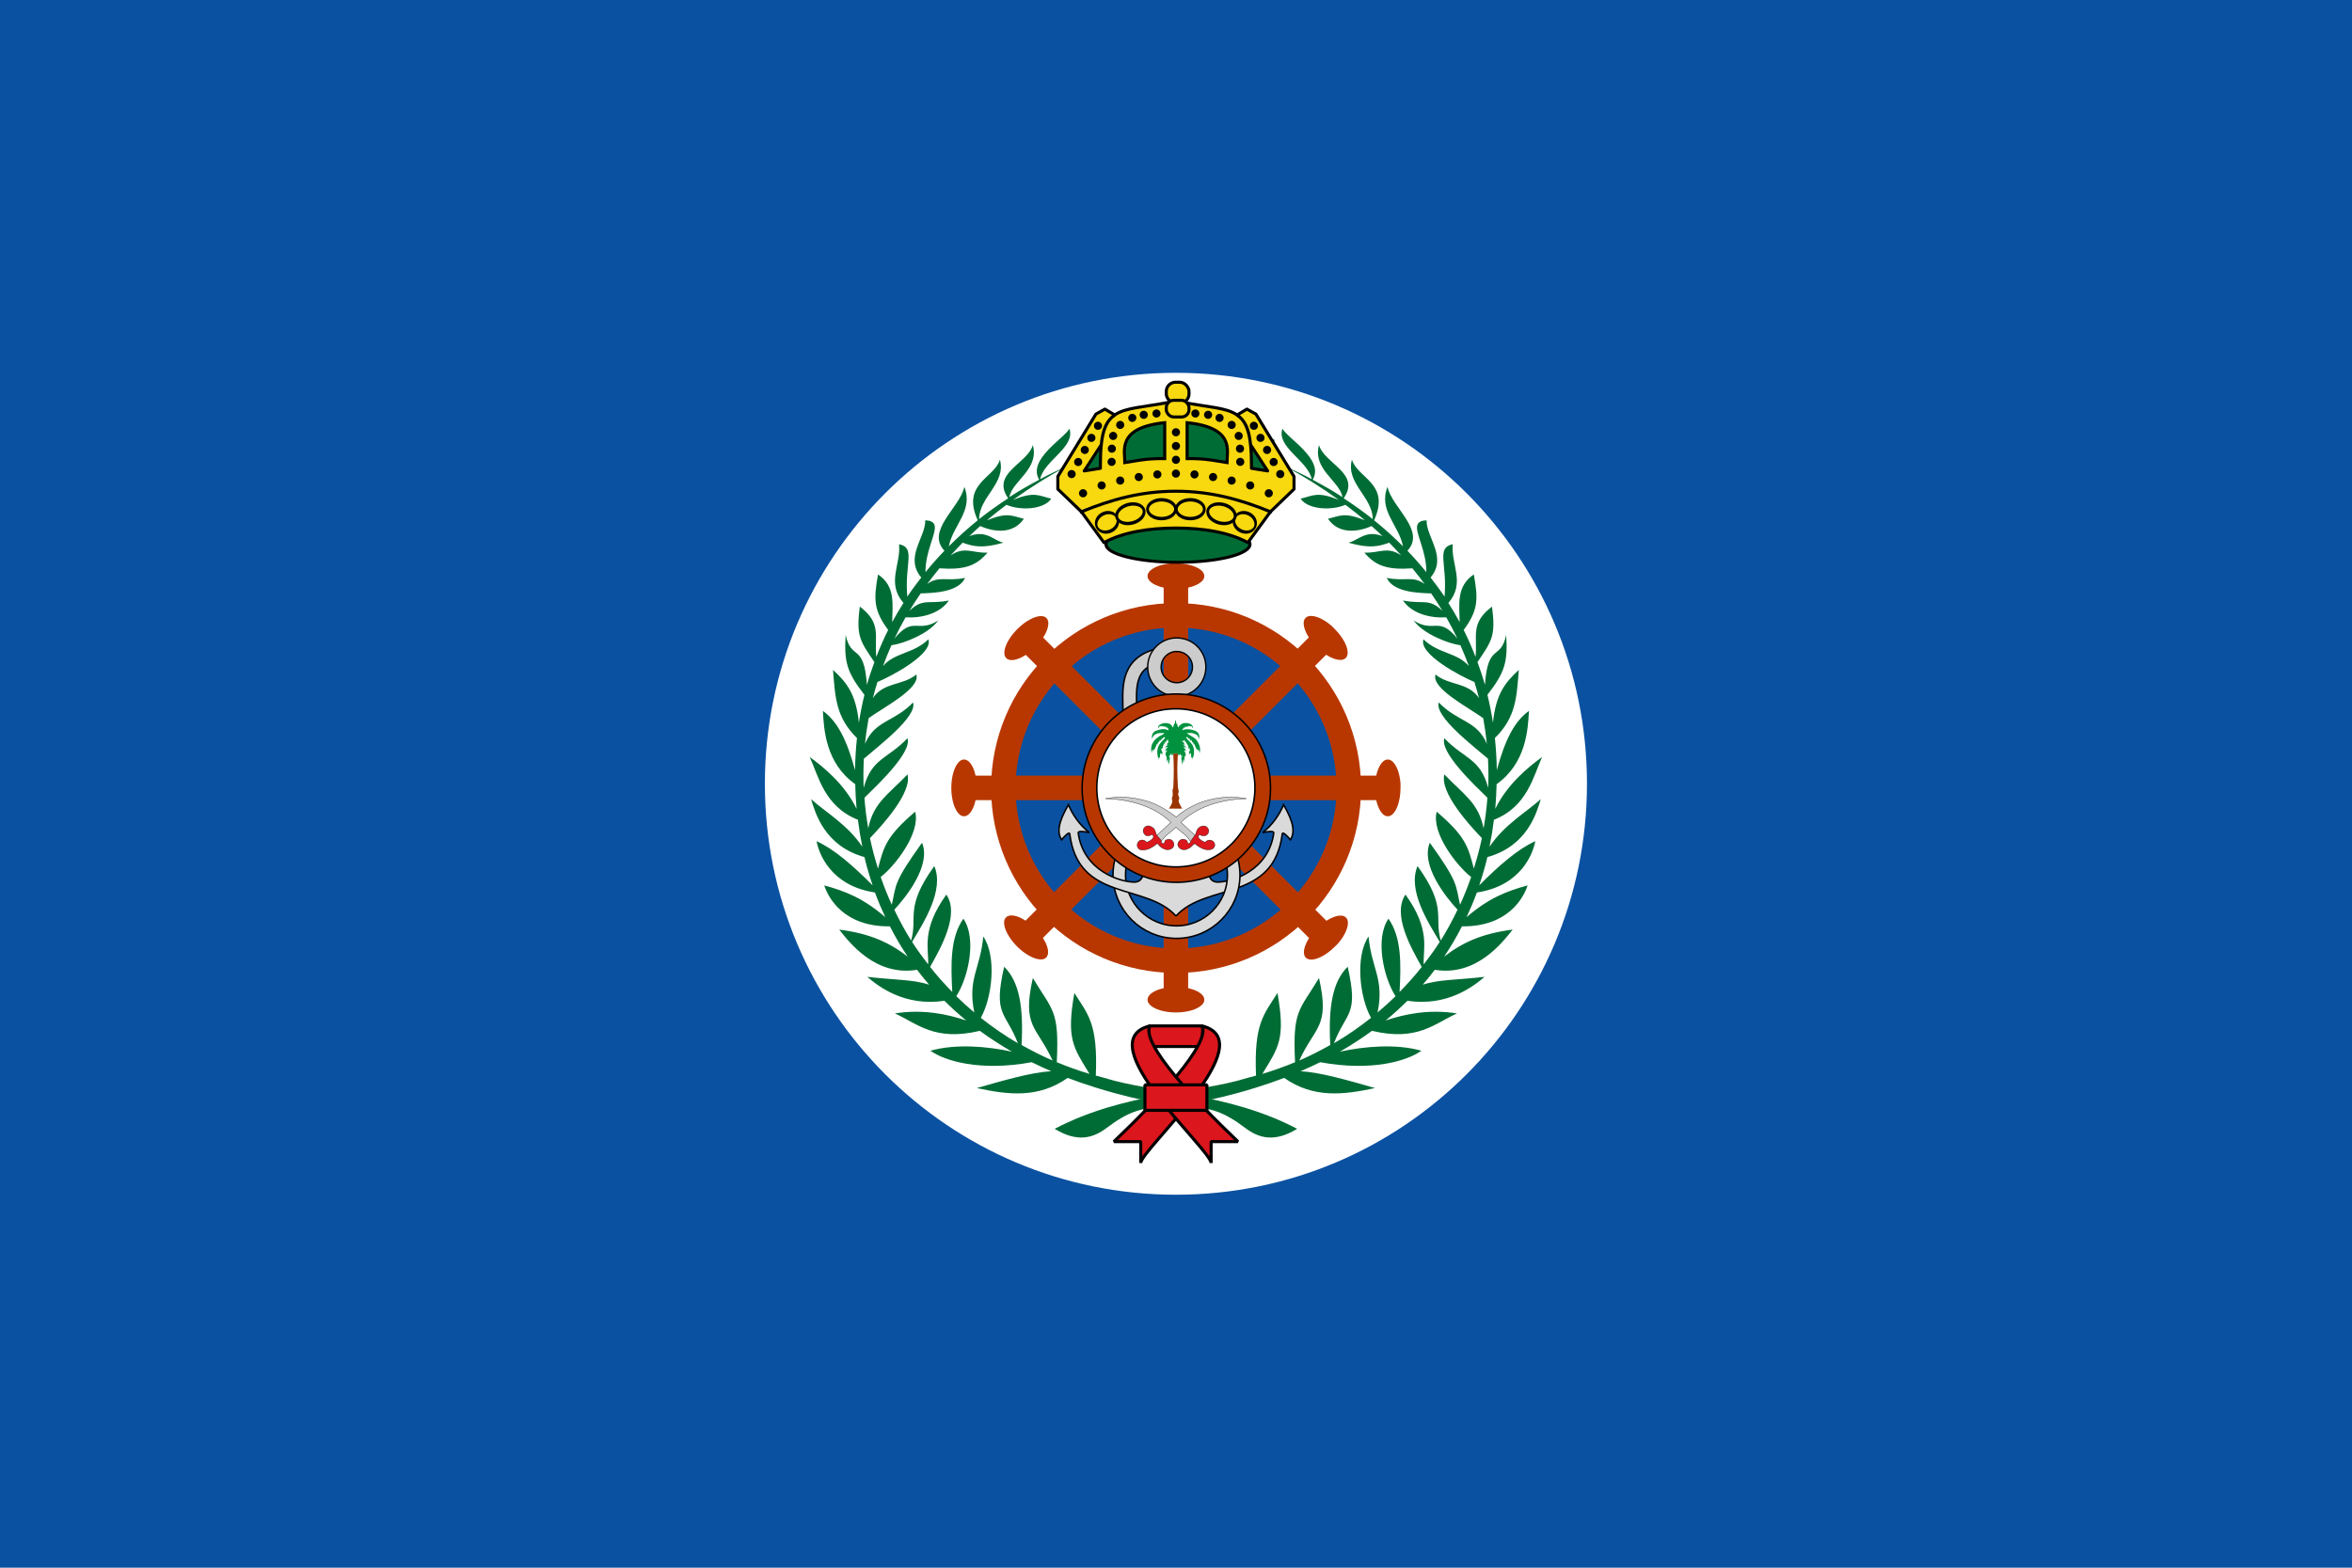<?xml version="1.0" encoding="UTF-8" standalone="no"?>
<!-- Created with Inkscape (http://www.inkscape.org/) -->

<svg
   xmlns:dc="http://purl.org/dc/elements/1.1/"
   xmlns:cc="http://creativecommons.org/ns#"
   xmlns:rdf="http://www.w3.org/1999/02/22-rdf-syntax-ns#"
   xmlns:svg="http://www.w3.org/2000/svg"
   xmlns="http://www.w3.org/2000/svg"
   xmlns:xlink="http://www.w3.org/1999/xlink"
   xmlns:sodipodi="http://sodipodi.sourceforge.net/DTD/sodipodi-0.dtd"
   xmlns:inkscape="http://www.inkscape.org/namespaces/inkscape"
   width="750"
   height="500"
   id="svg2475"
   sodipodi:version="0.32"
   inkscape:version="0.47 r22583"
   version="1.0"
   sodipodi:docname="ZZ.svg">
  <defs
     id="defs2477">
    <inkscape:perspective
       sodipodi:type="inkscape:persp3d"
       inkscape:vp_x="0 : 250 : 1"
       inkscape:vp_y="0 : 1000 : 0"
       inkscape:vp_z="750 : 250 : 1"
       inkscape:persp3d-origin="375 : 166.66667 : 1"
       id="perspective97" />
  </defs>
  <sodipodi:namedview
     id="base"
     pagecolor="#ffffff"
     bordercolor="#666666"
     borderopacity="1.0"
     inkscape:pageopacity="0.0"
     inkscape:pageshadow="2"
     inkscape:zoom="0.373"
     inkscape:cx="937.39628"
     inkscape:cy="146.74955"
     inkscape:document-units="px"
     inkscape:current-layer="layer1"
     inkscape:window-width="1280"
     inkscape:window-height="1004"
     inkscape:window-x="-8"
     inkscape:window-y="-8"
     showguides="true"
     inkscape:guide-bbox="true"
     showgrid="false"
     inkscape:window-maximized="1" />
  <g
     inkscape:label="Layer 1"
     inkscape:groupmode="layer"
     id="layer1">
    <rect
       style="fill:#0a51a1;fill-opacity:1;fill-rule:nonzero;stroke:none;stroke-width:1;stroke-linecap:square;stroke-linejoin:bevel;stroke-miterlimit:4;stroke-dasharray:none;stroke-dashoffset:1;stroke-opacity:1"
       id="rect5015"
       width="750"
       height="500"
       x="0"
       y="0" />
    <g
       id="g5830"
       transform="translate(-1.078021e-4,0)">
      <path
         transform="matrix(-5.889,0,0,-5.889,1184.608,1003.902)"
         d="m 159.739,128.023 c 0,12.292 -9.965,22.257 -22.257,22.257 -12.292,0 -22.257,-9.965 -22.257,-22.257 0,-12.292 9.965,-22.257 22.257,-22.257 12.292,0 22.257,9.965 22.257,22.257 z"
         sodipodi:ry="22.25687"
         sodipodi:rx="22.25687"
         sodipodi:cy="128.02299"
         sodipodi:cx="137.48254"
         id="path3475"
         style="fill:#ffffff;fill-opacity:1;fill-rule:nonzero;stroke:none;stroke-width:0.332;stroke-linecap:square;stroke-linejoin:round;stroke-miterlimit:4;stroke-dasharray:none;stroke-dashoffset:1;stroke-opacity:1"
         sodipodi:type="arc" />
      <g
         transform="translate(1.078e-4,0)"
         id="g5742">
        <g
           id="g3650"
           transform="matrix(1.953,0,0,1.953,0.366,4.530422e-4)">
          <path
             transform="matrix(2.621,0,0,2.621,-218.093,-193.354)"
             d="m 167.162,122.871 c 0,5.943 -4.818,10.76 -10.76,10.76 -5.943,0 -10.76,-4.818 -10.76,-10.76 0,-5.943 4.818,-10.76 10.76,-10.76 5.943,0 10.76,4.818 10.76,10.76 z"
             sodipodi:ry="10.760431"
             sodipodi:rx="10.760431"
             sodipodi:cy="122.87095"
             sodipodi:cx="156.40161"
             id="path3502"
             style="fill:#0a51a1;fill-opacity:1;fill-rule:nonzero;stroke:#b83700;stroke-width:1.526;stroke-linecap:square;stroke-linejoin:round;stroke-miterlimit:4;stroke-dasharray:none;stroke-dashoffset:1;stroke-opacity:1"
             sodipodi:type="arc" />
          <g
             id="g3496">
            <path
               style="fill:#b83700;fill-opacity:1;fill-rule:evenodd;stroke:none;stroke-width:4;stroke-linecap:square;stroke-linejoin:miter;stroke-miterlimit:4;stroke-dasharray:none;stroke-opacity:1"
               d="M 191.094,92 C 189.425,92.115 188.053,92.653 187.469,93.344 C 187.443,93.376 187.398,93.436 187.375,93.469 C 187.326,93.543 187.281,93.642 187.25,93.719 C 187.234,93.762 187.197,93.831 187.188,93.875 C 187.177,93.928 187.189,94.009 187.188,94.062 C 187.188,94.116 187.179,94.197 187.188,94.25 C 187.215,94.391 187.288,94.556 187.375,94.688 C 187.415,94.745 187.481,94.82 187.531,94.875 C 187.971,95.343 188.799,95.749 189.812,95.969 L 189.812,161.375 C 188.748,161.606 187.892,162.031 187.469,162.531 C 187.443,162.563 187.398,162.624 187.375,162.656 C 187.326,162.73 187.281,162.829 187.25,162.906 C 187.234,162.949 187.197,163.019 187.188,163.062 C 187.177,163.115 187.189,163.196 187.188,163.25 C 187.188,163.304 187.179,163.385 187.188,163.438 C 187.205,163.525 187.24,163.634 187.281,163.719 C 187.337,163.828 187.439,163.96 187.531,164.062 C 188.235,164.811 189.893,165.344 191.812,165.344 C 193.732,165.344 195.39,164.811 196.094,164.062 C 196.186,163.96 196.288,163.828 196.344,163.719 C 196.385,163.634 196.42,163.525 196.438,163.438 C 196.446,163.385 196.438,163.304 196.438,163.25 C 196.436,163.196 196.448,163.115 196.438,163.062 C 196.428,163.019 196.391,162.949 196.375,162.906 C 196.344,162.829 196.299,162.73 196.25,162.656 C 196.227,162.624 196.182,162.563 196.156,162.531 C 195.733,162.031 194.877,161.606 193.812,161.375 L 193.812,95.969 C 194.826,95.749 195.654,95.343 196.094,94.875 C 196.144,94.82 196.21,94.745 196.25,94.688 C 196.337,94.556 196.41,94.391 196.438,94.25 C 196.446,94.197 196.438,94.116 196.438,94.062 C 196.436,94.009 196.448,93.928 196.438,93.875 C 196.428,93.831 196.391,93.762 196.375,93.719 C 196.344,93.642 196.299,93.543 196.25,93.469 C 196.227,93.436 196.182,93.376 196.156,93.344 C 195.492,92.557 193.792,92 191.812,92 C 191.573,92 191.324,91.984 191.094,92 z "
               id="path3471" />
            <use
               x="0"
               y="0"
               xlink:href="#path3471"
               id="use3490"
               transform="matrix(0.707,0.707,-0.707,0.707,147.163,-97.946)"
               width="384"
               height="256" />
            <use
               height="256"
               width="384"
               transform="matrix(-8.852539e-8,1,-1,-8.852539e-8,320.481,-63.144)"
               id="use3492"
               xlink:href="#path3471"
               y="0"
               x="0" />
            <use
               x="0"
               y="0"
               xlink:href="#path3471"
               id="use3494"
               transform="matrix(-0.707,0.707,-0.707,-0.707,418.426,84.019)"
               width="384"
               height="256" />
          </g>
        </g>
        <rect
           style="fill:#d9dad9;fill-opacity:1;fill-rule:nonzero;stroke:none;stroke-width:0.2;stroke-linecap:square;stroke-linejoin:round;stroke-miterlimit:4;stroke-dasharray:none;stroke-dashoffset:1;stroke-opacity:1"
           id="rect3528"
           width="0.561"
           height="10.652"
           x="374.72"
           y="281.354" />
        <use
           x="0"
           y="0"
           xlink:href="#path3434"
           id="use3438"
           transform="matrix(-1,0,0,1,750,0)"
           width="384"
           height="256"
           style="fill:#d9dad9;fill-opacity:1" />
        <g
           id="g3646"
           transform="matrix(1.953,0,0,1.953,0.374,4.530422e-4)">
          <path
             sodipodi:type="arc"
             style="fill:none;fill-opacity:1;fill-rule:nonzero;stroke:#000000;stroke-width:2.3;stroke-linecap:square;stroke-linejoin:round;stroke-miterlimit:4;stroke-dasharray:none;stroke-dashoffset:1;stroke-opacity:1"
             id="path3452"
             sodipodi:cx="191.90109"
             sodipodi:cy="142.883"
             sodipodi:rx="9.3399363"
             sodipodi:ry="9.3399363"
             d="m 201.241,142.883 c 0,5.158 -4.182,9.34 -9.34,9.34 -5.158,0 -9.34,-4.182 -9.34,-9.34 0,-5.158 4.182,-9.34 9.34,-9.34 5.158,0 9.34,4.182 9.34,9.34 z" />
          <path
             d="m 201.241,142.883 c 0,5.158 -4.182,9.34 -9.34,9.34 -5.158,0 -9.34,-4.182 -9.34,-9.34 0,-5.158 4.182,-9.34 9.34,-9.34 5.158,0 9.34,4.182 9.34,9.34 z"
             sodipodi:ry="9.3399363"
             sodipodi:rx="9.3399363"
             sodipodi:cy="142.883"
             sodipodi:cx="191.90109"
             id="path3449"
             style="fill:none;fill-opacity:1;fill-rule:nonzero;stroke:#d9dad9;stroke-width:1.8;stroke-linecap:square;stroke-linejoin:round;stroke-miterlimit:4;stroke-dasharray:none;stroke-dashoffset:1;stroke-opacity:1"
             sodipodi:type="arc" />
        </g>
        <path
           style="fill:#d9dad9;fill-opacity:1;fill-rule:evenodd;stroke:#000000;stroke-width:0.488;stroke-linecap:butt;stroke-linejoin:miter;stroke-miterlimit:4;stroke-dasharray:none;stroke-opacity:1"
           d="M 375,292.168 C 365.32,281.423 343.796,287.812 341.093,265.84 C 340.782,265.401 339.759,266.385 338.504,267.835 C 337.004,265.467 337.466,262.186 340.694,256.665 C 342.092,259.902 344.08,262.942 347.371,265.547 C 345.563,265.174 344.05,264.979 343.81,265.547 C 345.382,277.729 357.208,281.336 361.735,281.336 C 364.912,281.336 364.649,277.418 364.649,277.418 L 375,277.418"
           id="path3434"
           sodipodi:nodetypes="ccccccscc" />
        <path
           sodipodi:nodetypes="cc"
           id="path3445"
           d="M 369.276,209.083 C 358.743,211.758 360.291,220.415 360.291,227.412"
           style="fill:none;fill-opacity:0.75;fill-rule:evenodd;stroke:#000000;stroke-width:4.883;stroke-linecap:butt;stroke-linejoin:miter;stroke-miterlimit:4;stroke-dasharray:none;stroke-opacity:1" />
        <path
           style="fill:none;fill-opacity:0.75;fill-rule:evenodd;stroke:#cccccc;stroke-width:3.906;stroke-linecap:butt;stroke-linejoin:miter;stroke-miterlimit:4;stroke-dasharray:none;stroke-opacity:1"
           d="M 369.276,209.083 C 358.743,211.758 360.291,220.415 360.291,227.412"
           id="path3443"
           sodipodi:nodetypes="cc" />
        <path
           style="fill:#cccccc;fill-opacity:1;fill-rule:nonzero;stroke:#000000;stroke-width:0.437;stroke-linecap:square;stroke-linejoin:round;stroke-miterlimit:4;stroke-dasharray:none;stroke-dashoffset:1;stroke-opacity:1"
           d="M 374.885,203.463 C 369.927,203.651 365.974,207.736 365.974,212.74 C 365.974,217.864 370.127,222.078 375.252,222.078 C 380.376,222.078 384.529,217.864 384.529,212.74 C 384.529,207.616 380.376,203.463 375.252,203.463 C 375.131,203.463 375.004,203.458 374.885,203.463 z M 374.641,207.796 C 374.849,207.77 375.036,207.796 375.252,207.796 C 378.007,207.796 380.256,209.984 380.256,212.74 C 380.256,215.496 378.007,217.745 375.252,217.745 C 372.496,217.745 370.247,215.496 370.247,212.74 C 370.247,210.2 372.185,208.109 374.641,207.796 z "
           id="path3416" />
        <g
           id="g3530"
           transform="matrix(1.953,0,0,1.953,0.374,4.530422e-4)">
          <path
             sodipodi:type="arc"
             style="fill:#b83700;fill-opacity:1;fill-rule:nonzero;stroke:#000000;stroke-width:0.201;stroke-linecap:square;stroke-linejoin:round;stroke-miterlimit:4;stroke-dasharray:none;stroke-dashoffset:1;stroke-opacity:1"
             id="path3414"
             sodipodi:cx="191.55333"
             sodipodi:cy="128.45724"
             sodipodi:rx="12.342847"
             sodipodi:ry="12.342847"
             d="m 203.896,128.457 c 0,6.817 -5.526,12.343 -12.343,12.343 -6.817,0 -12.343,-5.526 -12.343,-12.343 0,-6.817 5.526,-12.343 12.343,-12.343 6.817,0 12.343,5.526 12.343,12.343 z"
             transform="matrix(1.246,0,0,1.246,-46.802,-31.345)" />
          <path
             transform="matrix(1.046,0,0,1.046,-8.565,-5.702)"
             d="m 203.896,128.457 c 0,6.817 -5.526,12.343 -12.343,12.343 -6.817,0 -12.343,-5.526 -12.343,-12.343 0,-6.817 5.526,-12.343 12.343,-12.343 6.817,0 12.343,5.526 12.343,12.343 z"
             sodipodi:ry="12.342847"
             sodipodi:rx="12.342847"
             sodipodi:cy="128.45724"
             sodipodi:cx="191.55333"
             id="path2539"
             style="fill:#ffffff;fill-opacity:1;fill-rule:nonzero;stroke:#000000;stroke-width:0.239;stroke-linecap:square;stroke-linejoin:round;stroke-miterlimit:4;stroke-dasharray:none;stroke-dashoffset:1;stroke-opacity:1"
             sodipodi:type="arc" />
          <g
             id="g2526"
             transform="matrix(9.459477e-3,0,0,9.459477e-3,219.35,115.532)">
            <path
               style="fill:#993300;fill-opacity:1"
               d="M 116.406,71.625 C 116.404,71.63 116.377,71.649 116.375,71.656 C 116.374,71.66 116.376,71.684 116.375,71.688 C 117.362,92.877 117.364,103.348 116.375,124.562 C 116.375,124.951 116.24,125.313 116.125,125.688 C 115.921,126.352 115.627,127.028 115.281,127.719 C 114.741,132.399 116.832,135.985 114.312,140.125 C 113.772,141.655 114.75,143.283 114.75,144.812 C 115.29,149.493 111.695,153.079 109.625,157.219 C 111.746,157.219 113.943,157.219 116.125,157.219 C 118.674,157.219 121.169,157.219 123.719,157.219 C 125.932,157.219 128.161,157.219 130.312,157.219 C 127.703,153.619 126.186,149.944 124.656,146.344 C 124.116,144.274 126.165,142.195 125.625,140.125 C 124.635,138.595 124.125,136.968 124.125,135.438 C 123.585,134.448 124.116,132.834 124.656,131.844 C 125.05,129.559 124.002,127.286 123.719,125.062 L 123.719,124.969 C 123.69,124.723 123.587,124.464 123.562,124.219 C 123.561,124.193 123.562,124.151 123.562,124.125 C 122.576,103.404 122.051,92.379 123.562,71.812 C 123.56,71.808 123.534,71.786 123.531,71.781 C 123.519,71.757 123.511,71.712 123.5,71.688 C 123.498,71.683 123.502,71.661 123.5,71.656 C 123.495,71.649 123.475,71.63 123.469,71.625 C 123.467,71.624 123.439,71.625 123.438,71.625 L 116.406,71.625 z "
               transform="matrix(11.111,0,0,11.111,-4250,0)"
               id="path2458" />
            <path
               style="fill:#00923e"
               d="M 119.969,19.344 C 118.889,21.414 119.427,23.934 118.438,26.094 C 117.897,25.554 117.906,25.009 117.906,24.469 C 117.366,27.079 116.834,29.149 115.844,31.219 C 114.314,28.609 112.685,26.111 109.625,25.031 C 104.405,23.501 99.715,23.944 95.125,27.094 C 92.965,28.174 92.519,30.242 92.969,32.312 C 94.049,31.233 94.595,29.165 96.125,28.625 C 97.205,28.625 96.656,30.238 96.656,30.688 C 96.656,29.157 98.179,29.165 98.719,28.625 C 99.259,28.625 99.719,28.616 99.719,29.156 L 99.281,29.688 C 100.271,30.227 101.354,28.157 102.344,29.688 L 101.781,30.25 C 102.861,30.7 104.389,28.63 105.469,30.25 C 104.929,30.7 104.938,31.241 104.938,31.781 C 107.007,29.711 108.554,32.755 109.094,34.375 C 109.094,34.825 108.531,35.375 108.531,35.375 C 102.321,32.315 96.107,33.836 90.438,35.906 C 84.677,37.436 82.166,43.196 83.156,49.406 C 83.696,48.326 83.17,46.799 84.25,45.719 C 84.25,45.719 84.688,46.272 84.688,46.812 C 84.688,45.733 85.241,44.736 85.781,43.656 L 86.312,44.188 C 86.312,43.197 86.772,42.665 87.312,42.125 C 87.853,42.125 87.844,42.648 87.844,43.188 C 87.844,42.108 88.394,41.571 88.844,41.031 C 89.384,41.571 89.366,41.585 89.906,42.125 C 89.906,40.595 91.429,40.602 91.969,40.062 C 91.969,40.062 92.531,40.581 92.531,41.031 C 92.981,40.581 93.514,39.5 94.594,39.5 C 95.134,39.5 95.125,40.054 95.125,40.594 C 95.575,40.054 96.107,39.5 97.188,39.5 C 97.638,39.5 97.656,40.054 97.656,40.594 C 98.196,40.054 98.179,40.04 98.719,39.5 C 99.709,40.58 101.354,38.982 102.344,40.062 C 99.734,43.212 95.591,43.64 92.531,46.25 C 90.461,47.78 88.37,49.399 86.75,51.469 C 85.22,53.539 84.236,55.617 83.156,57.688 C 81.626,61.828 81.635,66.504 82.625,71.094 C 83.165,69.564 82.166,67.499 83.156,65.969 C 84.236,66.959 83.147,68.595 83.688,70.125 C 84.228,68.595 84.229,66.968 85.219,65.438 C 86.299,66.517 85.241,68.041 85.781,69.031 C 86.321,66.961 85.782,64.905 87.312,63.375 C 87.853,63.375 87.295,64.898 88.375,65.438 C 88.375,63.907 87.845,61.839 89.375,60.219 C 89.375,60.219 89.906,60.741 89.906,61.281 C 89.906,59.751 89.376,57.696 90.906,57.156 C 91.986,57.156 91.438,58.679 91.438,59.219 C 91.978,57.149 91.97,54.552 93.5,53.562 C 94.04,53.023 94.062,54.554 94.062,55.094 C 94.603,53.564 94.595,50.946 96.125,50.406 C 96.665,50.406 96.656,51.929 96.656,52.469 C 97.196,50.939 98.179,49.401 98.719,47.781 C 99.259,48.321 99.269,48.335 99.719,48.875 C 100.259,47.345 101.345,45.71 102.875,46.25 C 104.405,46.25 103.415,47.804 102.875,48.344 C 99.275,51.944 95.57,55.61 93.5,59.75 C 90.44,66.95 90.904,75.25 94.594,82 C 94.054,80.47 92.974,77.852 94.594,77.312 C 95.584,76.862 94.604,78.925 95.594,79.375 C 95.594,76.315 95.576,73.716 96.656,70.656 C 97.196,71.106 97.656,71.639 97.656,72.719 C 97.656,72.179 97.648,71.625 98.188,71.625 C 99.267,72.165 98.719,73.17 98.719,74.25 C 99.709,71.64 99.898,69.489 98.188,66.969 C 97.198,65.439 98.179,64.432 98.719,62.812 C 99.259,63.352 99.719,63.885 99.719,64.875 C 100.259,62.805 99.733,60.195 100.812,58.125 C 101.802,58.665 101.344,59.769 101.344,60.219 C 102.334,58.689 100.814,56.615 102.344,55.625 C 103.424,55.625 102.326,57.147 103.406,57.688 C 103.406,56.068 102.876,53.99 104.406,53 C 104.946,53 104.938,54.554 104.938,55.094 C 104.938,53.024 105.942,50.955 107.562,49.875 C 108.013,49.875 108.531,49.866 108.531,50.406 C 107.541,50.946 108.552,51.929 107.562,52.469 C 108.552,52.469 109.085,53.022 109.625,53.562 C 107.555,55.093 106.459,56.618 105.469,58.688 C 105.919,57.697 107.541,57.135 108.531,58.125 C 105.921,59.205 103.425,60.756 103.875,63.906 C 103.875,62.826 104.948,61.821 105.938,61.281 C 106.478,61.281 107.562,61.304 107.562,61.844 C 105.493,63.914 103.425,65.971 103.875,69.031 C 104.415,68.041 104.407,66.5 105.938,66.5 C 106.478,66.5 107.009,66.96 106.469,67.5 C 104.382,69.586 104.152,72.29 104.344,74.906 C 104.42,74.704 104.566,74.595 104.938,74.781 C 105.927,74.781 105.469,76.322 105.469,77.312 L 105.938,76.875 C 107.017,78.405 105.487,79.38 105.938,81 C 106.478,82.53 106.46,83.595 107,85.125 C 107.54,83.595 106.483,81.526 107.562,79.906 C 108.552,81.976 108.531,84.609 108.531,87.219 C 108.531,86.679 108.554,86.125 109.094,86.125 C 110.084,86.665 109.073,88.21 110.062,88.75 C 109.612,85.15 111.156,81.534 111.156,77.844 C 110.616,77.844 110.062,77.852 110.062,77.312 C 110.062,76.323 109.635,74.25 110.625,74.25 C 111.705,73.71 110.608,76.335 111.688,76.875 C 111.147,75.255 111.675,73.709 112.125,72.719 C 112.665,72.719 112.67,70.658 113.75,72.188 C 113.75,72.728 113.759,73.156 113.219,73.156 C 113.759,74.236 115.304,74.799 115.844,73.719 C 115.844,73.179 115.295,72.165 116.375,71.625 C 116.376,71.65 116.374,71.662 116.375,71.688 C 116.393,71.681 116.387,71.625 116.406,71.625 L 123.438,71.625 C 123.499,71.625 123.516,71.752 123.562,71.812 C 123.568,71.744 123.557,71.694 123.562,71.625 C 123.701,71.763 123.64,71.962 123.719,72.125 C 124.254,73.236 123.82,74.721 125.625,74.25 C 127.155,73.71 125.639,71.648 126.719,72.188 C 128.249,72.728 128.25,74.805 128.25,76.875 C 129.24,76.335 128.26,73.71 129.25,74.25 C 130.33,74.25 129.781,76.322 129.781,77.312 C 129.781,77.853 129.231,77.844 128.781,77.844 C 128.781,81.534 130.321,85.15 129.781,88.75 C 130.861,88.21 129.795,86.665 130.875,86.125 C 131.325,86.125 131.313,86.679 131.312,87.219 C 131.312,84.609 131.295,81.976 132.375,79.906 C 133.365,81.526 132.398,83.595 132.938,85.125 C 133.387,83.595 133.366,82.53 133.906,81 C 134.446,79.38 132.916,78.405 133.906,76.875 L 134.469,77.312 C 134.469,76.323 133.92,74.781 135,74.781 C 135.99,74.241 135.531,75.795 135.531,76.875 C 136.521,73.185 134.995,70.119 133.375,66.969 C 133.375,66.969 133.929,66.5 134.469,66.5 C 135.549,66.95 136,68.041 136,69.031 C 136.54,65.971 134.445,63.914 132.375,61.844 C 132.375,61.304 133.366,61.281 133.906,61.281 C 134.986,61.821 136,62.826 136,63.906 C 136.54,60.756 133.923,59.205 131.312,58.125 C 132.393,57.135 133.929,57.698 134.469,58.688 C 134.469,57.157 132.938,56.624 132.938,55.094 C 132.398,53.564 130.321,53.558 129.781,51.938 C 129.781,51.487 130.335,51.469 130.875,51.469 C 131.325,51.469 131.313,51.929 131.312,52.469 C 131.852,52.469 132.375,52.469 132.375,52.469 C 132.915,51.929 132.398,50.406 132.938,50.406 C 134.468,50.946 135,53.564 135,55.094 C 135,54.554 134.991,53 135.531,53 C 137.061,53.99 136.531,56.067 136.531,57.688 C 137.611,57.148 137.085,55.625 137.625,55.625 C 139.155,56.615 137.604,58.689 138.594,60.219 C 138.594,59.769 138.045,58.665 139.125,58.125 C 140.115,60.195 139.675,62.805 140.125,64.875 C 140.125,63.885 140.679,63.352 141.219,62.812 C 141.759,63.892 142.187,64.889 142.188,65.969 C 141.197,68.579 140.139,71.64 141.219,74.25 C 141.219,73.17 140.67,72.165 141.75,71.625 C 142.2,71.625 142.187,72.179 142.188,72.719 C 142.188,71.639 142.741,71.106 143.281,70.656 C 144.271,73.716 144.281,76.315 144.281,79.375 C 145.361,78.925 144.264,76.862 145.344,77.312 C 146.874,77.853 145.884,80.47 145.344,82 C 148.944,74.8 150.034,65.978 146.344,58.688 C 143.824,54.547 139.681,51.484 136.531,47.344 C 136.531,46.804 136.523,45.719 137.062,45.719 C 138.593,46.259 139.675,47.345 140.125,48.875 C 140.665,48.335 140.679,48.321 141.219,47.781 C 141.759,49.401 142.741,50.939 143.281,52.469 C 143.281,51.929 143.273,50.406 143.812,50.406 C 145.343,50.946 145.335,53.564 145.875,55.094 C 145.875,54.554 145.894,53.022 146.344,53.562 C 147.964,54.553 147.956,57.149 148.406,59.219 C 148.406,58.679 147.947,57.156 148.938,57.156 C 150.468,57.696 150.031,59.751 150.031,61.281 C 150.031,60.741 150.469,60.219 150.469,60.219 C 152.089,61.839 151.563,63.908 151.562,65.438 C 152.553,64.897 152.113,63.375 152.562,63.375 C 154.183,64.905 153.616,66.961 154.156,69.031 C 154.156,68.041 153.639,66.518 154.719,65.438 C 155.709,66.968 155.71,68.595 156.25,70.125 C 156.79,68.595 155.701,66.959 156.781,65.969 C 157.771,67.499 156.769,69.564 157.219,71.094 C 159.289,64.434 157.234,57.679 153.094,51.469 C 148.954,45.709 142.215,44.202 137.625,40.062 C 138.615,38.983 140.139,40.58 141.219,39.5 C 141.759,40.04 141.737,40.054 142.188,40.594 C 142.188,39.514 142.741,38.96 143.281,39.5 C 144.271,40.58 144.795,39.5 145.875,39.5 C 146.325,40.04 146.866,40.581 147.406,41.031 C 147.406,40.581 147.969,40.062 147.969,40.062 C 148.419,40.602 150.031,40.595 150.031,42.125 C 150.481,41.585 150.491,41.571 151.031,41.031 C 151.571,41.571 152.094,42.108 152.094,43.188 C 152.094,42.648 152.113,42.125 152.562,42.125 C 153.643,43.655 155.156,44.742 155.156,46.812 C 155.156,46.273 155.687,45.719 155.688,45.719 C 156.768,46.799 155.701,48.326 156.781,49.406 C 157.231,46.256 156.767,43.204 155.688,40.594 C 154.157,38.524 151.57,36.446 149.5,35.906 C 143.83,33.836 136.523,32.765 130.312,35.375 C 129.773,35.375 131.857,32.299 132.938,31.219 C 133.387,31.219 134.46,30.701 135,31.781 C 135.54,31.241 133.92,30.227 135,29.688 C 135.99,29.688 137.073,30.238 138.062,30.688 C 138.062,30.238 138.075,29.688 137.625,29.688 C 138.615,28.608 139.666,29.71 140.656,30.25 C 140.656,29.71 140.125,29.696 140.125,29.156 C 140.125,28.616 140.679,28.175 141.219,28.625 C 141.759,29.165 143.281,29.157 143.281,30.688 C 143.281,30.238 142.732,28.625 143.812,28.625 C 145.343,29.165 145.885,31.233 146.875,32.312 C 147.415,25.023 138.045,23.479 132.375,24.469 C 128.775,25.549 125.655,27.619 124.125,31.219 C 123.045,29.149 122.571,27.079 122.031,24.469 C 122.031,25.009 122.04,25.554 121.5,26.094 C 120.51,23.934 120.959,21.414 119.969,19.344 z "
               id="21419736"
               transform="matrix(11.111,0,0,11.111,-4250,0)" />
            <path
               style="fill:#cccccc;fill-opacity:1;stroke:#000000;stroke-width:5.556;stroke-miterlimit:4;stroke-dasharray:none;stroke-opacity:1"
               d="M -2583,2208 C -2502,2283 -2600,2426 -2658,2317 C -2716,2208 -2825,2150 -2911,2069 C -2998,2150 -3096,2208 -3165,2311 C -3234,2414 -3321,2283 -3240,2208 C -3159,2133 -3078,2058 -2998,1983 C -3297,1695 -3723,1586 -4132,1574 C -3896,1528 -3654,1545 -3418,1615 C -3228,1670 -3061,1776 -2906,1891 C -2578,1603 -2117,1494 -1691,1574 C -2100,1586 -2526,1695 -2825,1983 C -2744,2058 -2664,2133 -2583,2208 z "
               id="21419648" />
            <path
               style="fill:#db161c;fill-opacity:1;stroke:#000000;stroke-width:5.556;stroke-miterlimit:4;stroke-dasharray:none;stroke-opacity:1"
               d="M -3240,2208 C -3217,2243 -3154,2294 -3165,2311 C -3176,2328 -3142,2351 -3124,2351 C -3101,2351 -3113,2300 -3084,2288 C -3055,2277 -3027,2271 -2998,2282 C -2963,2300 -2940,2340 -2946,2380 C -2957,2438 -3021,2461 -3073,2455 C -3136,2444 -3193,2403 -3228,2346 C -3309,2409 -3401,2472 -3510,2461 C -3533,2455 -3556,2444 -3568,2421 C -3591,2380 -3579,2328 -3539,2300 C -3499,2277 -3447,2288 -3418,2328 C -3372,2311 -3326,2288 -3303,2248 C -3291,2231 -3309,2190 -3326,2196 C -3355,2208 -3389,2225 -3424,2213 C -3458,2196 -3481,2156 -3476,2115 C -3464,2064 -3418,2035 -3366,2046 C -3337,2058 -3314,2069 -3291,2092 C -3263,2127 -3263,2173 -3240,2208 z "
               id="path2463" />
            <path
               style="fill:#db161c;fill-opacity:1;stroke:#000000;stroke-width:5.556;stroke-miterlimit:4;stroke-dasharray:none;stroke-opacity:1"
               d="M -2658,2317 C -2664,2311 -2606,2243 -2583,2208 C -2560,2173 -2560,2127 -2531,2092 C -2503,2058 -2457,2041 -2416,2046 C -2370,2058 -2336,2104 -2347,2150 C -2365,2219 -2439,2236 -2503,2196 C -2514,2190 -2531,2231 -2520,2248 C -2497,2288 -2451,2311 -2405,2328 C -2370,2277 -2290,2277 -2255,2328 C -2226,2369 -2244,2426 -2284,2444 C -2393,2490 -2508,2415 -2595,2346 C -2647,2426 -2785,2513 -2865,2409 C -2877,2392 -2883,2369 -2877,2346 C -2865,2300 -2819,2265 -2773,2277 C -2750,2282 -2727,2288 -2716,2311 C -2704,2328 -2721,2357 -2698,2351 C -2681,2351 -2652,2323 -2658,2317 z "
               id="path2461" />
          </g>
        </g>
        <g
           id="g4836"
           transform="matrix(1.953,0,0,1.953,-3.057655e-2,4.530422e-4)">
          <path
             id="path4012"
             d="M 209.406,70 C 208.373,73.032 213.563,75.207 214.188,78.25 C 212.691,77.451 211.145,76.721 209.594,76.031 C 212.847,77.758 215.842,79.638 218.594,81.625 C 215.08,80.223 214.466,80.939 212.375,81.438 C 213.532,83.195 217.338,83.442 219.688,82.438 C 220.79,83.266 221.855,84.102 222.875,84.969 C 219.505,83.619 218.903,84.228 216.844,84.719 C 218.579,87.267 221.693,86.92 223.969,85.906 C 224.582,86.451 225.168,87.005 225.75,87.562 C 222.981,86.463 221.775,88.286 220.188,88.625 C 223.55,89.577 224.984,89.288 226.844,88.625 C 227.531,89.316 228.171,90.011 228.812,90.719 C 226.567,89.148 225.233,90.354 222.781,90.25 C 224.692,92.496 226.65,93.077 230.625,92.812 C 231.324,93.661 231.987,94.507 232.625,95.375 C 230.689,93.96 229.433,94.995 226.438,94.375 C 227.52,96.741 231.608,96.838 233.688,96.906 C 234.332,97.847 234.956,98.79 235.531,99.75 C 233.277,97.599 232.38,98.743 229.094,98.062 C 230.564,100.266 233.692,100.985 236.156,100.812 C 236.809,101.958 237.412,103.114 237.969,104.281 C 234.91,100.508 234.201,103.473 230.844,101.344 C 232.347,103.483 236.476,105.118 238.469,105.375 C 238.974,106.499 239.425,107.642 239.844,108.781 C 237.957,106.536 234.847,106.779 232.438,104.406 C 231.572,106.77 238.462,110.438 240.75,111.375 C 241.019,112.246 241.279,113.124 241.5,114 C 239.674,111.339 236.625,111.999 234.406,110.156 C 233.645,112.41 239.862,115.579 242.188,117.281 C 242.444,118.678 242.643,120.07 242.781,121.469 C 241.15,117.61 238.014,117.93 234.938,114.719 C 234.175,116.996 240.625,121.869 242.969,123.906 C 243.05,125.499 243.067,127.075 243,128.656 C 241.68,123.779 239.13,123.997 235.844,120.562 C 235.071,122.853 240.725,128.172 242.875,130.281 C 242.75,131.963 242.54,133.629 242.25,135.281 C 241.405,131.084 239.063,129.837 235.844,126.469 C 235.065,129.441 239.964,134.769 241.969,136.875 C 241.619,138.556 241.173,140.21 240.656,141.844 C 239.736,138.327 239.351,136.615 234.594,132.562 C 233.68,136.01 237.867,141.408 240.219,143.219 C 239.685,144.753 239.085,146.273 238.406,147.75 C 237.658,144.471 238.189,144.191 233.469,137.625 C 231.944,141.315 236.084,146.52 238,148.562 C 237.174,150.276 236.268,151.978 235.25,153.594 C 234.133,149.721 236.362,148.241 231.469,141.438 C 229.787,145.355 233.205,150.672 235.094,153.812 C 234.286,155.079 233.392,156.304 232.469,157.5 C 232.349,154.888 233.635,151.855 229.5,146.094 C 227.295,149.306 230.384,154.785 232.156,157.906 C 231.031,159.334 229.818,160.69 228.531,162 C 228.778,157.487 228.878,153.081 226.719,150.031 C 224.479,153.295 225.939,159.7 227.875,162.688 C 226.934,163.609 225.958,164.49 224.938,165.344 C 226.073,159.853 223.949,158.211 223.469,152.938 C 221.253,156.167 222.008,162.931 223.875,166.219 C 221.974,167.724 219.966,169.125 217.812,170.375 C 219.867,165.103 221.885,165.907 220.062,157.875 C 217.585,160.302 216.881,164.469 217.219,170.656 C 215.589,171.575 213.922,172.429 212.156,173.188 C 214.715,167.585 217.199,167.759 215.375,159.719 C 212.154,165.092 211.047,164.915 211.469,173.469 C 209.746,174.18 207.97,174.828 206.125,175.375 C 208.746,171.078 209.942,169.702 208.594,162.156 C 206.373,165.714 204.743,167.087 205.094,175.656 C 204.624,175.786 204.165,175.913 203.688,176.031 C 195.606,178.573 183.662,178.353 172.219,184.344 C 175.915,186.616 178.495,185.876 180.719,184.188 C 188.018,178.646 188.816,182.673 205.062,177.625 C 206.666,177.127 208.198,176.601 209.688,176.031 C 214.498,179.404 219.417,178.793 224.531,177.688 C 220.13,176.438 215.704,175.132 212.375,174.938 C 213.475,174.464 214.528,173.981 215.562,173.469 C 224.058,175.023 229.8,173.239 232.094,171.594 C 227.914,170.407 222.712,170.889 218.781,171.75 C 220.654,170.68 222.391,169.542 224.031,168.344 C 231.463,170.115 234.238,167.145 237.906,165.5 C 233.337,164.769 229.324,165.615 226.25,166.656 C 227.516,165.624 228.695,164.542 229.812,163.438 C 236.275,164.398 240.524,161.15 242.406,159.531 C 237.77,160.055 234.864,159.952 232.312,160.812 C 233.002,160.019 233.657,159.196 234.281,158.375 C 241.071,159.485 245.291,153.947 247,151.812 C 242.012,152.449 238.87,153.875 235.812,156.219 C 236.896,154.614 237.857,152.965 238.719,151.281 C 246.233,151.358 248.767,146.647 249.438,144.594 C 246.012,145.529 243.082,146.665 239.469,149.781 C 240.09,148.454 240.66,147.112 241.156,145.75 C 248.542,144.64 250.365,139.167 250.688,137.375 C 247.851,138.645 244.754,141.348 241.531,144.594 C 242.047,143.064 242.505,141.528 242.875,139.969 C 249.415,138.137 250.881,132.78 251.594,130.5 C 249.276,132.606 245.676,134.617 243.219,138.281 C 243.518,136.815 243.756,135.353 243.938,133.875 C 249.464,131.706 250.414,126.594 251.812,123.625 C 249.503,125.289 246.057,128.145 244.156,132.094 C 244.279,130.754 244.341,129.401 244.375,128.062 C 249.182,124.654 249.497,119.179 249.656,116.094 C 247.346,117.757 245.776,120.697 244.406,125.781 C 244.386,123.992 244.271,122.238 244.094,120.531 C 247.562,117.127 247.65,113.815 248,109.406 C 245.737,111.482 244.248,113.372 243.781,118.031 C 243.545,116.478 243.236,114.95 242.875,113.469 C 245.791,109.74 246.206,108.03 245.938,103.688 C 245.04,107.954 242.94,104.898 242.469,111.844 C 242.115,110.572 241.692,109.341 241.25,108.125 C 243.567,104.696 244.266,103.899 243.625,99.062 C 240.006,101.818 241.288,103.808 240.938,107.281 C 240.354,105.762 239.714,104.305 239,102.875 C 241.385,99.64 241.383,97.89 240.656,93.812 C 237.785,95.728 238.286,98.666 238.344,101.594 C 237.772,100.526 237.141,99.484 236.5,98.469 C 239.339,95.189 236.886,92.168 237.219,88.875 C 234.429,89.457 236.355,92.081 235.875,97.438 C 235.162,96.365 234.38,95.325 233.594,94.312 C 236.381,90.988 232.906,87.828 232.938,84.969 C 232.523,84.991 232.206,85.048 231.969,85.156 C 231.909,85.185 231.831,85.247 231.781,85.281 C 231.733,85.317 231.664,85.365 231.625,85.406 C 231.62,85.412 231.599,85.431 231.594,85.438 C 231.584,85.45 231.572,85.487 231.562,85.5 C 231.558,85.506 231.535,85.525 231.531,85.531 C 231.523,85.545 231.507,85.58 231.5,85.594 C 231.479,85.636 231.453,85.704 231.438,85.75 C 231.43,85.773 231.412,85.82 231.406,85.844 C 231.122,87.192 232.925,89.961 232.906,93.438 C 231.93,92.234 230.884,91.052 229.812,89.938 C 232.907,86.643 227.264,82.902 226.562,79.5 C 225.023,83.38 228.44,85.775 229.094,89.219 C 227.596,87.717 226.028,86.301 224.375,84.969 C 227.098,78.941 221.667,78.127 220.75,75.062 C 219.712,78.956 224.12,81.112 224.156,84.781 C 222.636,83.568 221.035,82.445 219.406,81.375 C 222.247,77.268 216.315,75.795 215.375,72.688 C 214.299,76.658 218.733,78.518 219.219,81.188 C 217.643,80.161 216.004,79.235 214.344,78.344 C 216.305,75.051 210.265,71.613 209.406,70 z "
             style="fill:#006c35;fill-opacity:1;fill-rule:evenodd;stroke:none;stroke-width:0.5;stroke-linecap:butt;stroke-linejoin:miter;stroke-miterlimit:4;stroke-dasharray:none;stroke-opacity:1" />
          <use
             height="256"
             width="384"
             transform="matrix(-1,0,0,1,384.031,0)"
             id="use4834"
             xlink:href="#path4012"
             y="0"
             x="0" />
        </g>
        <g
           id="g3958"
           transform="matrix(1.953,0,0,1.953,0.618,4.530422e-4)">
          <path
             transform="matrix(1.021,0,0,0.981,-3.694,1.615)"
             d="m 203.197,88.973 c 0,1.648 -5.153,2.984 -11.509,2.984 -6.356,0 -11.509,-1.336 -11.509,-2.984 0,-1.648 5.153,-2.984 11.509,-2.984 6.356,0 11.509,1.336 11.509,2.984 z"
             sodipodi:ry="2.9837167"
             sodipodi:rx="11.508621"
             sodipodi:cy="88.972755"
             sodipodi:cx="191.68857"
             id="path3956"
             style="opacity:1;fill:#006c35;fill-opacity:1;fill-rule:nonzero;stroke:#000000;stroke-width:0.5;stroke-linecap:square;stroke-linejoin:round;stroke-miterlimit:4;stroke-dasharray:none;stroke-dashoffset:1;stroke-opacity:1"
             sodipodi:type="arc" />
          <rect
             y="71.772"
             x="176.17"
             height="5.862"
             width="31.591"
             id="rect3954"
             style="opacity:1;fill:#006c35;fill-opacity:1;fill-rule:nonzero;stroke:none;stroke-width:0.5;stroke-linecap:square;stroke-linejoin:round;stroke-miterlimit:4;stroke-dasharray:none;stroke-dashoffset:1;stroke-opacity:1" />
          <path
             sodipodi:nodetypes="cccccccccccccccccccccccccz"
             d="M 191.684,86.232 C 187.157,86.232 182.981,86.946 179.937,88.61 L 176.255,83.581 L 172.402,79.874 L 172.402,77.812 L 178.621,67.625 L 180.09,66.812 L 181.715,67.781 C 180.432,68.623 179.761,69.987 179.496,72.625 L 176.712,76.905 L 179.35,76.479 L 179.35,75.847 C 179.35,66.013 182.315,67.25 190.364,65.737 L 193.003,65.737 C 201.052,67.25 204.017,66.013 204.017,75.847 L 204.017,76.479 L 206.655,76.905 L 203.871,72.625 C 203.606,69.987 202.936,68.623 201.653,67.781 L 203.278,66.812 L 204.746,67.625 L 210.965,77.812 L 210.965,79.874 L 207.112,83.581 L 203.43,88.61 C 200.386,86.946 196.21,86.232 191.684,86.232 z "
             style="fill:#f8d80e;fill-opacity:1;fill-rule:evenodd;stroke:#000000;stroke-width:0.5;stroke-linecap:butt;stroke-linejoin:round;stroke-miterlimit:4;stroke-opacity:1"
             id="path3835" />
          <rect
             rx="1.507"
             ry="1.507"
             y="62.42"
             x="190.111"
             height="3.422"
             width="3.709"
             id="rect3594"
             style="opacity:1;fill:#f8d80e;fill-opacity:1;fill-rule:nonzero;stroke:#000000;stroke-width:0.5;stroke-linecap:square;stroke-linejoin:round;stroke-miterlimit:4;stroke-dasharray:none;stroke-dashoffset:1;stroke-opacity:1" />
          <use
             height="256"
             width="384"
             transform="matrix(0.722,-0.344,0.431,0.903,7.895,75.345)"
             id="use3666"
             xlink:href="#path3662"
             y="0"
             x="0" />
          <use
             height="256"
             width="384"
             transform="matrix(0.965,-0.261,0.261,0.965,-20.165,53.069)"
             id="use3668"
             xlink:href="#path3662"
             y="0"
             x="0" />
          <path
             transform="matrix(0.818,0,0,1,34.223,0)"
             d="m 192.422,83.156 c 0,0.85 -1.252,1.538 -2.797,1.538 -1.545,0 -2.797,-0.689 -2.797,-1.538 0,-0.85 1.252,-1.538 2.797,-1.538 1.545,0 2.797,0.689 2.797,1.538 z"
             sodipodi:ry="1.5382558"
             sodipodi:rx="2.7968287"
             sodipodi:cy="83.155975"
             sodipodi:cx="189.625"
             id="path3662"
             style="fill:#f8d80e;fill-opacity:1;fill-rule:nonzero;stroke:#000000;stroke-width:0.553;stroke-linecap:square;stroke-linejoin:round;stroke-miterlimit:4;stroke-dasharray:none;stroke-dashoffset:1;stroke-opacity:1"
             sodipodi:type="arc" />
          <path
             transform="matrix(1.375,0,0,1.375,-71.823,-29.054)"
             d="m 189.918,77.477 c 0,0.266 -0.216,0.482 -0.482,0.482 -0.266,0 -0.482,-0.216 -0.482,-0.482 0,-0.266 0.216,-0.482 0.482,-0.482 0.266,0 0.482,0.216 0.482,0.482 z"
             sodipodi:ry="0.48233163"
             sodipodi:rx="0.48233163"
             sodipodi:cy="77.477005"
             sodipodi:cx="189.43575"
             id="path3682"
             style="fill:#000000;fill-opacity:1;fill-rule:nonzero;stroke:none;stroke-width:0.5;stroke-linecap:square;stroke-linejoin:round;stroke-miterlimit:4;stroke-dasharray:none;stroke-dashoffset:1;stroke-opacity:1"
             sodipodi:type="arc" />
          <use
             height="256"
             width="384"
             transform="translate(-3.032,0.427)"
             id="use3688"
             xlink:href="#path3682"
             y="0"
             x="0" />
          <use
             x="0"
             y="0"
             xlink:href="#path3682"
             id="use3718"
             transform="translate(-6.065,1.006)"
             width="384"
             height="256" />
          <use
             height="256"
             width="384"
             transform="translate(-9.097,1.8)"
             id="use3720"
             xlink:href="#path3682"
             y="0"
             x="0" />
          <use
             x="0"
             y="0"
             xlink:href="#path3682"
             id="use3722"
             transform="translate(-12.129,3.075)"
             width="384"
             height="256" />
          <use
             height="256"
             width="384"
             transform="translate(-14.002,-5.504228e-2)"
             id="use3724"
             xlink:href="#path3682"
             y="0"
             x="0" />
          <use
             x="0"
             y="0"
             xlink:href="#path3682"
             id="use3726"
             transform="translate(-9.695,-7.942)"
             width="384"
             height="256" />
          <use
             height="256"
             width="384"
             transform="translate(-10.772,-5.97)"
             id="use3728"
             xlink:href="#path3682"
             y="0"
             x="0" />
          <use
             x="0"
             y="0"
             xlink:href="#path3682"
             id="use3730"
             transform="translate(-11.849,-3.998)"
             width="384"
             height="256" />
          <use
             height="256"
             width="384"
             transform="translate(-12.926,-2.027)"
             id="use3732"
             xlink:href="#path3682"
             y="0"
             x="0" />
          <use
             x="0"
             y="0"
             xlink:href="#path3682"
             id="use3734"
             transform="translate(-0.141,-9.951)"
             width="384"
             height="256" />
          <use
             height="256"
             width="384"
             transform="translate(-7.467,-2.05)"
             id="use3736"
             xlink:href="#path3682"
             y="0"
             x="0" />
          <use
             x="0"
             y="0"
             xlink:href="#path3682"
             id="use3738"
             transform="translate(-7.431,-4.205)"
             width="384"
             height="256" />
          <use
             height="256"
             width="384"
             transform="translate(-7.216,-6.287)"
             id="use3740"
             xlink:href="#path3682"
             y="0"
             x="0" />
          <use
             x="0"
             y="0"
             xlink:href="#path3682"
             id="use3742"
             transform="translate(-6.066,-8.083)"
             width="384"
             height="256" />
          <use
             height="256"
             width="384"
             transform="translate(-4.091,-9.232)"
             id="use3744"
             xlink:href="#path3682"
             y="0"
             x="0" />
          <use
             x="0"
             y="0"
             xlink:href="#path3682"
             id="use3746"
             transform="translate(-2.224,-9.735)"
             width="384"
             height="256" />
          <path
             sodipodi:nodetypes="cccc"
             id="path3760"
             d="M 189.857,69.025 L 189.857,74.894 C 188.162,74.894 187.337,74.85 183.347,75.535 C 183.347,73.586 182.038,69.843 189.857,69.025 z "
             style="fill:#006c35;fill-opacity:1;fill-rule:evenodd;stroke:#000000;stroke-width:0.5;stroke-linecap:butt;stroke-linejoin:miter;stroke-miterlimit:4;stroke-dasharray:none;stroke-opacity:1" />
          <use
             x="0"
             y="0"
             xlink:href="#path3662"
             id="use3837"
             transform="matrix(-0.722,-0.344,-0.431,0.903,375.472,75.345)"
             width="384"
             height="256" />
          <use
             x="0"
             y="0"
             xlink:href="#path3662"
             id="use3839"
             transform="matrix(-0.965,-0.261,-0.261,0.965,403.532,53.069)"
             width="384"
             height="256" />
          <path
             sodipodi:type="arc"
             style="fill:#f8d80e;fill-opacity:1;fill-rule:nonzero;stroke:#000000;stroke-width:0.553;stroke-linecap:square;stroke-linejoin:round;stroke-miterlimit:4;stroke-dasharray:none;stroke-dashoffset:1;stroke-opacity:1"
             id="path3841"
             sodipodi:cx="189.625"
             sodipodi:cy="83.155975"
             sodipodi:rx="2.7968287"
             sodipodi:ry="1.5382558"
             d="m 192.422,83.156 c 0,0.85 -1.252,1.538 -2.797,1.538 -1.545,0 -2.797,-0.689 -2.797,-1.538 0,-0.85 1.252,-1.538 2.797,-1.538 1.545,0 2.797,0.689 2.797,1.538 z"
             transform="matrix(-0.818,0,0,1,349.145,0)" />
          <path
             sodipodi:type="arc"
             style="fill:#000000;fill-opacity:1;fill-rule:nonzero;stroke:none;stroke-width:0.5;stroke-linecap:square;stroke-linejoin:round;stroke-miterlimit:4;stroke-dasharray:none;stroke-dashoffset:1;stroke-opacity:1"
             id="path3843"
             sodipodi:cx="189.43575"
             sodipodi:cy="77.477005"
             sodipodi:rx="0.48233163"
             sodipodi:ry="0.48233163"
             d="m 189.918,77.477 c 0,0.266 -0.216,0.482 -0.482,0.482 -0.266,0 -0.482,-0.216 -0.482,-0.482 0,-0.266 0.216,-0.482 0.482,-0.482 0.266,0 0.482,0.216 0.482,0.482 z"
             transform="matrix(-1.375,0,0,1.375,455.19,-29.054)" />
          <use
             x="0"
             y="0"
             xlink:href="#path3682"
             id="use3845"
             transform="matrix(-1,0,0,1,386.4,0.427)"
             width="384"
             height="256" />
          <use
             height="256"
             width="384"
             transform="matrix(-1,0,0,1,389.432,1.006)"
             id="use3847"
             xlink:href="#path3682"
             y="0"
             x="0" />
          <use
             x="0"
             y="0"
             xlink:href="#path3682"
             id="use3849"
             transform="matrix(-1,0,0,1,392.464,1.8)"
             width="384"
             height="256" />
          <use
             height="256"
             width="384"
             transform="matrix(-1,0,0,1,395.497,3.075)"
             id="use3851"
             xlink:href="#path3682"
             y="0"
             x="0" />
          <use
             x="0"
             y="0"
             xlink:href="#path3682"
             id="use3853"
             transform="matrix(-1,0,0,1,397.37,-5.504228e-2)"
             width="384"
             height="256" />
          <use
             height="256"
             width="384"
             transform="matrix(-1,0,0,1,393.062,-7.942)"
             id="use3855"
             xlink:href="#path3682"
             y="0"
             x="0" />
          <use
             x="0"
             y="0"
             xlink:href="#path3682"
             id="use3857"
             transform="matrix(-1,0,0,1,394.139,-5.97)"
             width="384"
             height="256" />
          <use
             height="256"
             width="384"
             transform="matrix(-1,0,0,1,395.216,-3.998)"
             id="use3859"
             xlink:href="#path3682"
             y="0"
             x="0" />
          <use
             x="0"
             y="0"
             xlink:href="#path3682"
             id="use3861"
             transform="matrix(-1,0,0,1,396.293,-2.027)"
             width="384"
             height="256" />
          <use
             height="256"
             width="384"
             transform="matrix(-1,0,0,1,383.508,-9.951)"
             id="use3863"
             xlink:href="#path3682"
             y="0"
             x="0" />
          <use
             x="0"
             y="0"
             xlink:href="#path3682"
             id="use3865"
             transform="matrix(-1,0,0,1,390.834,-2.05)"
             width="384"
             height="256" />
          <use
             height="256"
             width="384"
             transform="matrix(-1,0,0,1,390.798,-4.205)"
             id="use3867"
             xlink:href="#path3682"
             y="0"
             x="0" />
          <use
             x="0"
             y="0"
             xlink:href="#path3682"
             id="use3869"
             transform="matrix(-1,0,0,1,390.583,-6.287)"
             width="384"
             height="256" />
          <use
             height="256"
             width="384"
             transform="matrix(-1,0,0,1,389.434,-8.083)"
             id="use3871"
             xlink:href="#path3682"
             y="0"
             x="0" />
          <use
             x="0"
             y="0"
             xlink:href="#path3682"
             id="use3873"
             transform="matrix(-1,0,0,1,387.459,-9.232)"
             width="384"
             height="256" />
          <use
             height="256"
             width="384"
             transform="matrix(-1,0,0,1,385.591,-9.735)"
             id="use3875"
             xlink:href="#path3682"
             y="0"
             x="0" />
          <path
             sodipodi:nodetypes="czc"
             d="M 176.242,83.576 C 181.165,81.564 186.021,80.219 191.684,80.219 C 197.346,80.219 202.203,81.564 207.126,83.576"
             style="fill:none;fill-opacity:0.75;fill-rule:evenodd;stroke:#000000;stroke-width:0.5;stroke-linecap:square;stroke-linejoin:miter;stroke-miterlimit:4;stroke-opacity:1"
             id="path3748" />
          <path
             style="fill:#006c35;fill-opacity:1;fill-rule:evenodd;stroke:#000000;stroke-width:0.5;stroke-linecap:butt;stroke-linejoin:miter;stroke-miterlimit:4;stroke-dasharray:none;stroke-opacity:1"
             d="M 193.51,69.025 L 193.51,74.894 C 195.205,74.894 196.031,74.85 200.02,75.535 C 200.02,73.586 201.33,69.843 193.51,69.025 z "
             id="path3879"
             sodipodi:nodetypes="cccc" />
          <rect
             rx="1.204"
             style="opacity:1;fill:#f8d80e;fill-opacity:1;fill-rule:nonzero;stroke:#000000;stroke-width:0.5;stroke-linecap:square;stroke-linejoin:round;stroke-miterlimit:4;stroke-dasharray:none;stroke-dashoffset:1;stroke-opacity:1"
             id="rect3680"
             width="3.709"
             height="2.72"
             x="190.111"
             y="65.371"
             ry="1.204" />
          <use
             x="0"
             y="0"
             xlink:href="#path3682"
             id="use3946"
             transform="translate(3.036,-6.886)"
             width="384"
             height="256" />
          <use
             height="256"
             width="384"
             transform="translate(3.036,-4.636)"
             id="use3948"
             xlink:href="#path3682"
             y="0"
             x="0" />
          <use
             x="0"
             y="0"
             xlink:href="#path3682"
             id="use3950"
             transform="translate(3.036,-2.386)"
             width="384"
             height="256" />
          <use
             height="256"
             width="384"
             transform="translate(3.032,-0.136)"
             id="use3952"
             xlink:href="#path3682"
             y="0"
             x="0" />
        </g>
        <g
           id="g4709"
           transform="matrix(1.953,0,0,1.953,0.374,4.530422e-4)">
          <rect
             ry="0.171"
             rx="0.171"
             y="167.539"
             x="187.394"
             height="3.367"
             width="8.781"
             id="rect4058"
             style="opacity:1;fill:#db161c;fill-opacity:1;fill-rule:nonzero;stroke:#000000;stroke-width:0.5;stroke-linecap:square;stroke-linejoin:miter;stroke-miterlimit:4;stroke-dasharray:none;stroke-dashoffset:1;stroke-opacity:1" />
          <path
             style="fill:#db161c;fill-opacity:1;fill-rule:evenodd;stroke:#000000;stroke-width:0.5;stroke-linecap:butt;stroke-linejoin:bevel;stroke-miterlimit:4;stroke-dasharray:none;stroke-opacity:1"
             d="M 196.072,167.539 C 197.513,170.46 188.674,179.765 181.683,186.433 L 186.062,186.433 L 186.062,189.936 C 186.097,187.716 206.229,170.083 196.072,167.539 z "
             id="path4024"
             sodipodi:nodetypes="ccccc" />
          <path
             sodipodi:nodetypes="ccccc"
             id="path4022"
             d="M 187.546,167.539 C 186.104,170.46 194.943,179.765 201.935,186.433 L 197.555,186.433 L 197.555,189.936 C 197.52,187.716 177.388,170.083 187.546,167.539 z "
             style="fill:#db161c;fill-opacity:1;fill-rule:evenodd;stroke:#000000;stroke-width:0.5;stroke-linecap:butt;stroke-linejoin:bevel;stroke-miterlimit:4;stroke-dasharray:none;stroke-opacity:1" />
          <rect
             y="177.17"
             x="186.749"
             height="4.157"
             width="10.118"
             id="rect4693"
             style="opacity:1;fill:#db161c;fill-opacity:1;fill-rule:nonzero;stroke:#000000;stroke-width:0.5;stroke-linecap:square;stroke-linejoin:bevel;stroke-miterlimit:4;stroke-dasharray:none;stroke-dashoffset:1;stroke-opacity:1" />
        </g>
      </g>
    </g>
  </g>
</svg>
